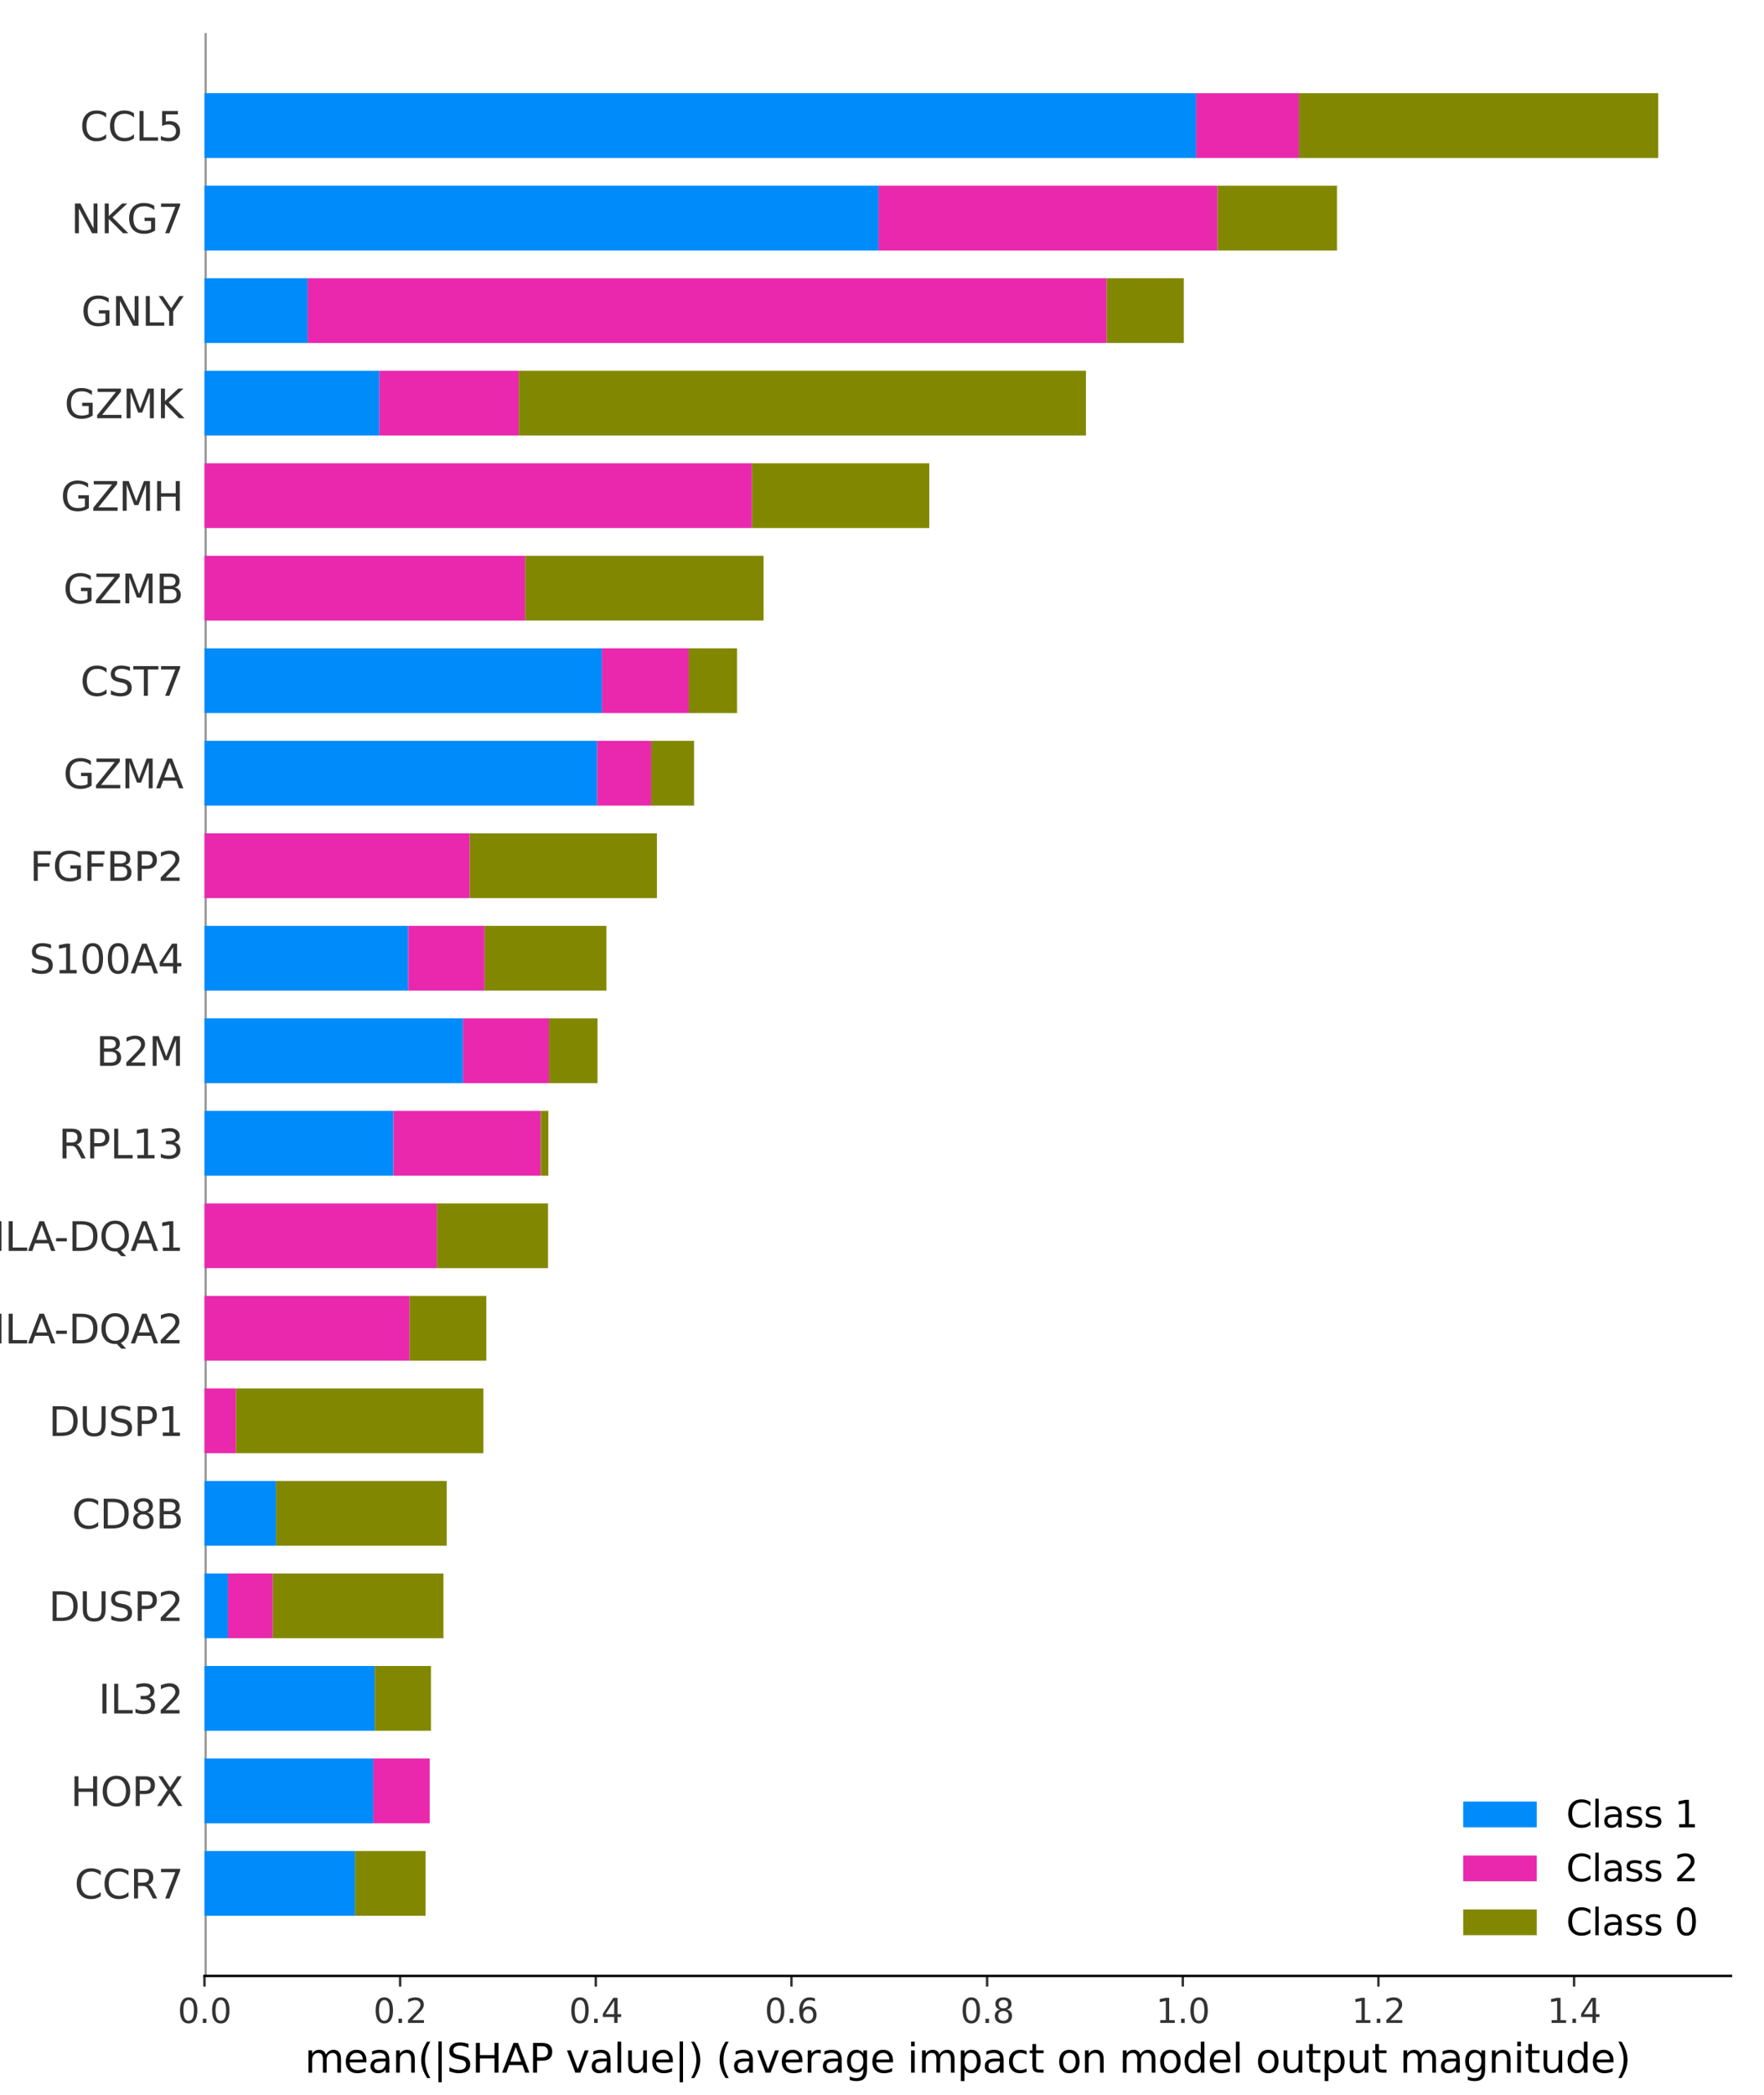 <?xml version="1.0" encoding="utf-8" standalone="no"?>
<!DOCTYPE svg PUBLIC "-//W3C//DTD SVG 1.1//EN"
  "http://www.w3.org/Graphics/SVG/1.1/DTD/svg11.dtd">
<svg height="684pt" version="1.1" viewBox="0 0 576 684" width="576pt" xmlns="http://www.w3.org/2000/svg" xmlns:xlink="http://www.w3.org/1999/xlink">
 <defs>
  <style type="text/css">*{stroke-linecap:butt;stroke-linejoin:round;}</style>
 </defs>
 <g id="figure_1">
  <g id="patch_1">
   <path d="M 0 684 
L 576 684 
L 576 0 
L 0 0 
z
" style="fill:#ffffff;"/>
  </g>
  <g id="axes_1">
   <g id="patch_2">
    <path d="M 66.767 645.175 
L 565.2 645.175 
L 565.2 10.8 
L 66.767 10.8 
z
" style="fill:#ffffff;"/>
   </g>
   <g id="line2d_1">
    <path clip-path="url(#pc03d9863e4)" d="M 66.767 645.175 
L 66.767 10.8 
" style="fill:none;stroke:#999999;stroke-linecap:square;stroke-width:1.5;"/>
   </g>
   <g id="patch_3">
    <path clip-path="url(#pc03d9863e4)" d="M 66.767 625.54 
L 115.936 625.54 
L 115.936 604.394 
L 66.767 604.394 
z
" style="fill:#008bfb;"/>
   </g>
   <g id="patch_4">
    <path clip-path="url(#pc03d9863e4)" d="M 66.767 595.331 
L 121.902 595.331 
L 121.902 574.185 
L 66.767 574.185 
z
" style="fill:#008bfb;"/>
   </g>
   <g id="patch_5">
    <path clip-path="url(#pc03d9863e4)" d="M 66.767 565.123 
L 122.394 565.123 
L 122.394 543.977 
L 66.767 543.977 
z
" style="fill:#008bfb;"/>
   </g>
   <g id="patch_6">
    <path clip-path="url(#pc03d9863e4)" d="M 66.767 534.915 
L 74.405 534.915 
L 74.405 513.769 
L 66.767 513.769 
z
" style="fill:#008bfb;"/>
   </g>
   <g id="patch_7">
    <path clip-path="url(#pc03d9863e4)" d="M 66.767 504.706 
L 90.118 504.706 
L 90.118 483.56 
L 66.767 483.56 
z
" style="fill:#008bfb;"/>
   </g>
   <g id="patch_8">
    <path clip-path="url(#pc03d9863e4)" d="M 66.767 474.498 
L 66.767 474.498 
L 66.767 453.352 
L 66.767 453.352 
z
" style="fill:#008bfb;"/>
   </g>
   <g id="patch_9">
    <path clip-path="url(#pc03d9863e4)" d="M 66.767 444.29 
L 66.767 444.29 
L 66.767 423.144 
L 66.767 423.144 
z
" style="fill:#008bfb;"/>
   </g>
   <g id="patch_10">
    <path clip-path="url(#pc03d9863e4)" d="M 66.767 414.081 
L 66.767 414.081 
L 66.767 392.935 
L 66.767 392.935 
z
" style="fill:#008bfb;"/>
   </g>
   <g id="patch_11">
    <path clip-path="url(#pc03d9863e4)" d="M 66.767 383.873 
L 128.461 383.873 
L 128.461 362.727 
L 66.767 362.727 
z
" style="fill:#008bfb;"/>
   </g>
   <g id="patch_12">
    <path clip-path="url(#pc03d9863e4)" d="M 66.767 353.665 
L 151.188 353.665 
L 151.188 332.519 
L 66.767 332.519 
z
" style="fill:#008bfb;"/>
   </g>
   <g id="patch_13">
    <path clip-path="url(#pc03d9863e4)" d="M 66.767 323.456 
L 133.276 323.456 
L 133.276 302.31 
L 66.767 302.31 
z
" style="fill:#008bfb;"/>
   </g>
   <g id="patch_14">
    <path clip-path="url(#pc03d9863e4)" d="M 66.767 293.248 
L 66.767 293.248 
L 66.767 272.102 
L 66.767 272.102 
z
" style="fill:#008bfb;"/>
   </g>
   <g id="patch_15">
    <path clip-path="url(#pc03d9863e4)" d="M 66.767 263.04 
L 194.985 263.04 
L 194.985 241.894 
L 66.767 241.894 
z
" style="fill:#008bfb;"/>
   </g>
   <g id="patch_16">
    <path clip-path="url(#pc03d9863e4)" d="M 66.767 232.831 
L 196.557 232.831 
L 196.557 211.685 
L 66.767 211.685 
z
" style="fill:#008bfb;"/>
   </g>
   <g id="patch_17">
    <path clip-path="url(#pc03d9863e4)" d="M 66.767 202.623 
L 66.767 202.623 
L 66.767 181.477 
L 66.767 181.477 
z
" style="fill:#008bfb;"/>
   </g>
   <g id="patch_18">
    <path clip-path="url(#pc03d9863e4)" d="M 66.767 172.415 
L 66.767 172.415 
L 66.767 151.269 
L 66.767 151.269 
z
" style="fill:#008bfb;"/>
   </g>
   <g id="patch_19">
    <path clip-path="url(#pc03d9863e4)" d="M 66.767 142.206 
L 123.879 142.206 
L 123.879 121.06 
L 66.767 121.06 
z
" style="fill:#008bfb;"/>
   </g>
   <g id="patch_20">
    <path clip-path="url(#pc03d9863e4)" d="M 66.767 111.998 
L 100.476 111.998 
L 100.476 90.852 
L 66.767 90.852 
z
" style="fill:#008bfb;"/>
   </g>
   <g id="patch_21">
    <path clip-path="url(#pc03d9863e4)" d="M 66.767 81.79 
L 286.866 81.79 
L 286.866 60.644 
L 66.767 60.644 
z
" style="fill:#008bfb;"/>
   </g>
   <g id="patch_22">
    <path clip-path="url(#pc03d9863e4)" d="M 66.767 51.581 
L 390.549 51.581 
L 390.549 30.435 
L 66.767 30.435 
z
" style="fill:#008bfb;"/>
   </g>
   <g id="patch_23">
    <path clip-path="url(#pc03d9863e4)" d="M 115.936 625.54 
L 115.936 625.54 
L 115.936 604.394 
L 115.936 604.394 
z
" style="fill:#e928ae;"/>
   </g>
   <g id="patch_24">
    <path clip-path="url(#pc03d9863e4)" d="M 121.902 595.331 
L 140.304 595.331 
L 140.304 574.185 
L 121.902 574.185 
z
" style="fill:#e928ae;"/>
   </g>
   <g id="patch_25">
    <path clip-path="url(#pc03d9863e4)" d="M 122.394 565.123 
L 122.394 565.123 
L 122.394 543.977 
L 122.394 543.977 
z
" style="fill:#e928ae;"/>
   </g>
   <g id="patch_26">
    <path clip-path="url(#pc03d9863e4)" d="M 74.405 534.915 
L 89.087 534.915 
L 89.087 513.769 
L 74.405 513.769 
z
" style="fill:#e928ae;"/>
   </g>
   <g id="patch_27">
    <path clip-path="url(#pc03d9863e4)" d="M 90.118 504.706 
L 90.118 504.706 
L 90.118 483.56 
L 90.118 483.56 
z
" style="fill:#e928ae;"/>
   </g>
   <g id="patch_28">
    <path clip-path="url(#pc03d9863e4)" d="M 66.767 474.498 
L 77.029 474.498 
L 77.029 453.352 
L 66.767 453.352 
z
" style="fill:#e928ae;"/>
   </g>
   <g id="patch_29">
    <path clip-path="url(#pc03d9863e4)" d="M 66.767 444.29 
L 133.76 444.29 
L 133.76 423.144 
L 66.767 423.144 
z
" style="fill:#e928ae;"/>
   </g>
   <g id="patch_30">
    <path clip-path="url(#pc03d9863e4)" d="M 66.767 414.081 
L 142.658 414.081 
L 142.658 392.935 
L 66.767 392.935 
z
" style="fill:#e928ae;"/>
   </g>
   <g id="patch_31">
    <path clip-path="url(#pc03d9863e4)" d="M 128.461 383.873 
L 176.584 383.873 
L 176.584 362.727 
L 128.461 362.727 
z
" style="fill:#e928ae;"/>
   </g>
   <g id="patch_32">
    <path clip-path="url(#pc03d9863e4)" d="M 151.188 353.665 
L 179.262 353.665 
L 179.262 332.519 
L 151.188 332.519 
z
" style="fill:#e928ae;"/>
   </g>
   <g id="patch_33">
    <path clip-path="url(#pc03d9863e4)" d="M 133.276 323.456 
L 158.231 323.456 
L 158.231 302.31 
L 133.276 302.31 
z
" style="fill:#e928ae;"/>
   </g>
   <g id="patch_34">
    <path clip-path="url(#pc03d9863e4)" d="M 66.767 293.248 
L 153.358 293.248 
L 153.358 272.102 
L 66.767 272.102 
z
" style="fill:#e928ae;"/>
   </g>
   <g id="patch_35">
    <path clip-path="url(#pc03d9863e4)" d="M 194.985 263.04 
L 212.646 263.04 
L 212.646 241.894 
L 194.985 241.894 
z
" style="fill:#e928ae;"/>
   </g>
   <g id="patch_36">
    <path clip-path="url(#pc03d9863e4)" d="M 196.557 232.831 
L 224.868 232.831 
L 224.868 211.685 
L 196.557 211.685 
z
" style="fill:#e928ae;"/>
   </g>
   <g id="patch_37">
    <path clip-path="url(#pc03d9863e4)" d="M 66.767 202.623 
L 171.485 202.623 
L 171.485 181.477 
L 66.767 181.477 
z
" style="fill:#e928ae;"/>
   </g>
   <g id="patch_38">
    <path clip-path="url(#pc03d9863e4)" d="M 66.767 172.415 
L 245.544 172.415 
L 245.544 151.269 
L 66.767 151.269 
z
" style="fill:#e928ae;"/>
   </g>
   <g id="patch_39">
    <path clip-path="url(#pc03d9863e4)" d="M 123.879 142.206 
L 169.394 142.206 
L 169.394 121.06 
L 123.879 121.06 
z
" style="fill:#e928ae;"/>
   </g>
   <g id="patch_40">
    <path clip-path="url(#pc03d9863e4)" d="M 100.476 111.998 
L 361.367 111.998 
L 361.367 90.852 
L 100.476 90.852 
z
" style="fill:#e928ae;"/>
   </g>
   <g id="patch_41">
    <path clip-path="url(#pc03d9863e4)" d="M 286.866 81.79 
L 397.563 81.79 
L 397.563 60.644 
L 286.866 60.644 
z
" style="fill:#e928ae;"/>
   </g>
   <g id="patch_42">
    <path clip-path="url(#pc03d9863e4)" d="M 390.549 51.581 
L 424.145 51.581 
L 424.145 30.435 
L 390.549 30.435 
z
" style="fill:#e928ae;"/>
   </g>
   <g id="patch_43">
    <path clip-path="url(#pc03d9863e4)" d="M 115.936 625.54 
L 138.966 625.54 
L 138.966 604.394 
L 115.936 604.394 
z
" style="fill:#818800;"/>
   </g>
   <g id="patch_44">
    <path clip-path="url(#pc03d9863e4)" d="M 140.304 595.331 
L 140.304 595.331 
L 140.304 574.185 
L 140.304 574.185 
z
" style="fill:#818800;"/>
   </g>
   <g id="patch_45">
    <path clip-path="url(#pc03d9863e4)" d="M 122.394 565.123 
L 140.719 565.123 
L 140.719 543.977 
L 122.394 543.977 
z
" style="fill:#818800;"/>
   </g>
   <g id="patch_46">
    <path clip-path="url(#pc03d9863e4)" d="M 89.087 534.915 
L 144.793 534.915 
L 144.793 513.769 
L 89.087 513.769 
z
" style="fill:#818800;"/>
   </g>
   <g id="patch_47">
    <path clip-path="url(#pc03d9863e4)" d="M 90.118 504.706 
L 145.868 504.706 
L 145.868 483.56 
L 90.118 483.56 
z
" style="fill:#818800;"/>
   </g>
   <g id="patch_48">
    <path clip-path="url(#pc03d9863e4)" d="M 77.029 474.498 
L 157.832 474.498 
L 157.832 453.352 
L 77.029 453.352 
z
" style="fill:#818800;"/>
   </g>
   <g id="patch_49">
    <path clip-path="url(#pc03d9863e4)" d="M 133.76 444.29 
L 158.795 444.29 
L 158.795 423.144 
L 133.76 423.144 
z
" style="fill:#818800;"/>
   </g>
   <g id="patch_50">
    <path clip-path="url(#pc03d9863e4)" d="M 142.658 414.081 
L 178.939 414.081 
L 178.939 392.935 
L 142.658 392.935 
z
" style="fill:#818800;"/>
   </g>
   <g id="patch_51">
    <path clip-path="url(#pc03d9863e4)" d="M 176.584 383.873 
L 179.051 383.873 
L 179.051 362.727 
L 176.584 362.727 
z
" style="fill:#818800;"/>
   </g>
   <g id="patch_52">
    <path clip-path="url(#pc03d9863e4)" d="M 179.262 353.665 
L 195.101 353.665 
L 195.101 332.519 
L 179.262 332.519 
z
" style="fill:#818800;"/>
   </g>
   <g id="patch_53">
    <path clip-path="url(#pc03d9863e4)" d="M 158.231 323.456 
L 198.018 323.456 
L 198.018 302.31 
L 158.231 302.31 
z
" style="fill:#818800;"/>
   </g>
   <g id="patch_54">
    <path clip-path="url(#pc03d9863e4)" d="M 153.358 293.248 
L 214.498 293.248 
L 214.498 272.102 
L 153.358 272.102 
z
" style="fill:#818800;"/>
   </g>
   <g id="patch_55">
    <path clip-path="url(#pc03d9863e4)" d="M 212.646 263.04 
L 226.634 263.04 
L 226.634 241.894 
L 212.646 241.894 
z
" style="fill:#818800;"/>
   </g>
   <g id="patch_56">
    <path clip-path="url(#pc03d9863e4)" d="M 224.868 232.831 
L 240.662 232.831 
L 240.662 211.685 
L 224.868 211.685 
z
" style="fill:#818800;"/>
   </g>
   <g id="patch_57">
    <path clip-path="url(#pc03d9863e4)" d="M 171.485 202.623 
L 249.329 202.623 
L 249.329 181.477 
L 171.485 181.477 
z
" style="fill:#818800;"/>
   </g>
   <g id="patch_58">
    <path clip-path="url(#pc03d9863e4)" d="M 245.544 172.415 
L 303.441 172.415 
L 303.441 151.269 
L 245.544 151.269 
z
" style="fill:#818800;"/>
   </g>
   <g id="patch_59">
    <path clip-path="url(#pc03d9863e4)" d="M 169.394 142.206 
L 354.599 142.206 
L 354.599 121.06 
L 169.394 121.06 
z
" style="fill:#818800;"/>
   </g>
   <g id="patch_60">
    <path clip-path="url(#pc03d9863e4)" d="M 361.367 111.998 
L 386.542 111.998 
L 386.542 90.852 
L 361.367 90.852 
z
" style="fill:#818800;"/>
   </g>
   <g id="patch_61">
    <path clip-path="url(#pc03d9863e4)" d="M 397.563 81.79 
L 436.558 81.79 
L 436.558 60.644 
L 397.563 60.644 
z
" style="fill:#818800;"/>
   </g>
   <g id="patch_62">
    <path clip-path="url(#pc03d9863e4)" d="M 424.145 51.581 
L 541.465 51.581 
L 541.465 30.435 
L 424.145 30.435 
z
" style="fill:#818800;"/>
   </g>
   <g id="matplotlib.axis_1">
    <g id="xtick_1">
     <g id="line2d_2">
      <defs>
       <path d="M 0 0 
L 0 3.5 
" id="m9da4c5629d" style="stroke:#333333;stroke-width:0.8;"/>
      </defs>
      <g>
       <use style="fill:#333333;stroke:#333333;stroke-width:0.8;" x="66.767" xlink:href="#m9da4c5629d" y="645.175"/>
      </g>
     </g>
     <g id="text_1">
      <!-- 0.0 -->
      <g style="fill:#333333;" transform="translate(58.021 660.533)scale(0.11 -0.11)">
       <defs>
        <path d="M 2034 4250 
Q 1547 4250 1301 3770 
Q 1056 3291 1056 2328 
Q 1056 1369 1301 889 
Q 1547 409 2034 409 
Q 2525 409 2770 889 
Q 3016 1369 3016 2328 
Q 3016 3291 2770 3770 
Q 2525 4250 2034 4250 
z
M 2034 4750 
Q 2819 4750 3233 4129 
Q 3647 3509 3647 2328 
Q 3647 1150 3233 529 
Q 2819 -91 2034 -91 
Q 1250 -91 836 529 
Q 422 1150 422 2328 
Q 422 3509 836 4129 
Q 1250 4750 2034 4750 
z
" id="DejaVuSans-30" transform="scale(0.016)"/>
        <path d="M 684 794 
L 1344 794 
L 1344 0 
L 684 0 
L 684 794 
z
" id="DejaVuSans-2e" transform="scale(0.016)"/>
       </defs>
       <use xlink:href="#DejaVuSans-30"/>
       <use x="63.623" xlink:href="#DejaVuSans-2e"/>
       <use x="95.41" xlink:href="#DejaVuSans-30"/>
      </g>
     </g>
    </g>
    <g id="xtick_2">
     <g id="line2d_3">
      <g>
       <use style="fill:#333333;stroke:#333333;stroke-width:0.8;" x="130.656" xlink:href="#m9da4c5629d" y="645.175"/>
      </g>
     </g>
     <g id="text_2">
      <!-- 0.2 -->
      <g style="fill:#333333;" transform="translate(121.91 660.533)scale(0.11 -0.11)">
       <defs>
        <path d="M 1228 531 
L 3431 531 
L 3431 0 
L 469 0 
L 469 531 
Q 828 903 1448 1529 
Q 2069 2156 2228 2338 
Q 2531 2678 2651 2914 
Q 2772 3150 2772 3378 
Q 2772 3750 2511 3984 
Q 2250 4219 1831 4219 
Q 1534 4219 1204 4116 
Q 875 4013 500 3803 
L 500 4441 
Q 881 4594 1212 4672 
Q 1544 4750 1819 4750 
Q 2544 4750 2975 4387 
Q 3406 4025 3406 3419 
Q 3406 3131 3298 2873 
Q 3191 2616 2906 2266 
Q 2828 2175 2409 1742 
Q 1991 1309 1228 531 
z
" id="DejaVuSans-32" transform="scale(0.016)"/>
       </defs>
       <use xlink:href="#DejaVuSans-30"/>
       <use x="63.623" xlink:href="#DejaVuSans-2e"/>
       <use x="95.41" xlink:href="#DejaVuSans-32"/>
      </g>
     </g>
    </g>
    <g id="xtick_3">
     <g id="line2d_4">
      <g>
       <use style="fill:#333333;stroke:#333333;stroke-width:0.8;" x="194.545" xlink:href="#m9da4c5629d" y="645.175"/>
      </g>
     </g>
     <g id="text_3">
      <!-- 0.4 -->
      <g style="fill:#333333;" transform="translate(185.799 660.533)scale(0.11 -0.11)">
       <defs>
        <path d="M 2419 4116 
L 825 1625 
L 2419 1625 
L 2419 4116 
z
M 2253 4666 
L 3047 4666 
L 3047 1625 
L 3713 1625 
L 3713 1100 
L 3047 1100 
L 3047 0 
L 2419 0 
L 2419 1100 
L 313 1100 
L 313 1709 
L 2253 4666 
z
" id="DejaVuSans-34" transform="scale(0.016)"/>
       </defs>
       <use xlink:href="#DejaVuSans-30"/>
       <use x="63.623" xlink:href="#DejaVuSans-2e"/>
       <use x="95.41" xlink:href="#DejaVuSans-34"/>
      </g>
     </g>
    </g>
    <g id="xtick_4">
     <g id="line2d_5">
      <g>
       <use style="fill:#333333;stroke:#333333;stroke-width:0.8;" x="258.434" xlink:href="#m9da4c5629d" y="645.175"/>
      </g>
     </g>
     <g id="text_4">
      <!-- 0.6 -->
      <g style="fill:#333333;" transform="translate(249.688 660.533)scale(0.11 -0.11)">
       <defs>
        <path d="M 2113 2584 
Q 1688 2584 1439 2293 
Q 1191 2003 1191 1497 
Q 1191 994 1439 701 
Q 1688 409 2113 409 
Q 2538 409 2786 701 
Q 3034 994 3034 1497 
Q 3034 2003 2786 2293 
Q 2538 2584 2113 2584 
z
M 3366 4563 
L 3366 3988 
Q 3128 4100 2886 4159 
Q 2644 4219 2406 4219 
Q 1781 4219 1451 3797 
Q 1122 3375 1075 2522 
Q 1259 2794 1537 2939 
Q 1816 3084 2150 3084 
Q 2853 3084 3261 2657 
Q 3669 2231 3669 1497 
Q 3669 778 3244 343 
Q 2819 -91 2113 -91 
Q 1303 -91 875 529 
Q 447 1150 447 2328 
Q 447 3434 972 4092 
Q 1497 4750 2381 4750 
Q 2619 4750 2861 4703 
Q 3103 4656 3366 4563 
z
" id="DejaVuSans-36" transform="scale(0.016)"/>
       </defs>
       <use xlink:href="#DejaVuSans-30"/>
       <use x="63.623" xlink:href="#DejaVuSans-2e"/>
       <use x="95.41" xlink:href="#DejaVuSans-36"/>
      </g>
     </g>
    </g>
    <g id="xtick_5">
     <g id="line2d_6">
      <g>
       <use style="fill:#333333;stroke:#333333;stroke-width:0.8;" x="322.323" xlink:href="#m9da4c5629d" y="645.175"/>
      </g>
     </g>
     <g id="text_5">
      <!-- 0.8 -->
      <g style="fill:#333333;" transform="translate(313.577 660.533)scale(0.11 -0.11)">
       <defs>
        <path d="M 2034 2216 
Q 1584 2216 1326 1975 
Q 1069 1734 1069 1313 
Q 1069 891 1326 650 
Q 1584 409 2034 409 
Q 2484 409 2743 651 
Q 3003 894 3003 1313 
Q 3003 1734 2745 1975 
Q 2488 2216 2034 2216 
z
M 1403 2484 
Q 997 2584 770 2862 
Q 544 3141 544 3541 
Q 544 4100 942 4425 
Q 1341 4750 2034 4750 
Q 2731 4750 3128 4425 
Q 3525 4100 3525 3541 
Q 3525 3141 3298 2862 
Q 3072 2584 2669 2484 
Q 3125 2378 3379 2068 
Q 3634 1759 3634 1313 
Q 3634 634 3220 271 
Q 2806 -91 2034 -91 
Q 1263 -91 848 271 
Q 434 634 434 1313 
Q 434 1759 690 2068 
Q 947 2378 1403 2484 
z
M 1172 3481 
Q 1172 3119 1398 2916 
Q 1625 2713 2034 2713 
Q 2441 2713 2670 2916 
Q 2900 3119 2900 3481 
Q 2900 3844 2670 4047 
Q 2441 4250 2034 4250 
Q 1625 4250 1398 4047 
Q 1172 3844 1172 3481 
z
" id="DejaVuSans-38" transform="scale(0.016)"/>
       </defs>
       <use xlink:href="#DejaVuSans-30"/>
       <use x="63.623" xlink:href="#DejaVuSans-2e"/>
       <use x="95.41" xlink:href="#DejaVuSans-38"/>
      </g>
     </g>
    </g>
    <g id="xtick_6">
     <g id="line2d_7">
      <g>
       <use style="fill:#333333;stroke:#333333;stroke-width:0.8;" x="386.212" xlink:href="#m9da4c5629d" y="645.175"/>
      </g>
     </g>
     <g id="text_6">
      <!-- 1.0 -->
      <g style="fill:#333333;" transform="translate(377.466 660.533)scale(0.11 -0.11)">
       <defs>
        <path d="M 794 531 
L 1825 531 
L 1825 4091 
L 703 3866 
L 703 4441 
L 1819 4666 
L 2450 4666 
L 2450 531 
L 3481 531 
L 3481 0 
L 794 0 
L 794 531 
z
" id="DejaVuSans-31" transform="scale(0.016)"/>
       </defs>
       <use xlink:href="#DejaVuSans-31"/>
       <use x="63.623" xlink:href="#DejaVuSans-2e"/>
       <use x="95.41" xlink:href="#DejaVuSans-30"/>
      </g>
     </g>
    </g>
    <g id="xtick_7">
     <g id="line2d_8">
      <g>
       <use style="fill:#333333;stroke:#333333;stroke-width:0.8;" x="450.101" xlink:href="#m9da4c5629d" y="645.175"/>
      </g>
     </g>
     <g id="text_7">
      <!-- 1.2 -->
      <g style="fill:#333333;" transform="translate(441.355 660.533)scale(0.11 -0.11)">
       <use xlink:href="#DejaVuSans-31"/>
       <use x="63.623" xlink:href="#DejaVuSans-2e"/>
       <use x="95.41" xlink:href="#DejaVuSans-32"/>
      </g>
     </g>
    </g>
    <g id="xtick_8">
     <g id="line2d_9">
      <g>
       <use style="fill:#333333;stroke:#333333;stroke-width:0.8;" x="513.99" xlink:href="#m9da4c5629d" y="645.175"/>
      </g>
     </g>
     <g id="text_8">
      <!-- 1.4 -->
      <g style="fill:#333333;" transform="translate(505.244 660.533)scale(0.11 -0.11)">
       <use xlink:href="#DejaVuSans-31"/>
       <use x="63.623" xlink:href="#DejaVuSans-2e"/>
       <use x="95.41" xlink:href="#DejaVuSans-34"/>
      </g>
     </g>
    </g>
    <g id="text_9">
     <!-- mean(|SHAP value|) (average impact on model output magnitude) -->
     <g transform="translate(99.514 676.756)scale(0.13 -0.13)">
      <defs>
       <path d="M 3328 2828 
Q 3544 3216 3844 3400 
Q 4144 3584 4550 3584 
Q 5097 3584 5394 3201 
Q 5691 2819 5691 2113 
L 5691 0 
L 5113 0 
L 5113 2094 
Q 5113 2597 4934 2840 
Q 4756 3084 4391 3084 
Q 3944 3084 3684 2787 
Q 3425 2491 3425 1978 
L 3425 0 
L 2847 0 
L 2847 2094 
Q 2847 2600 2669 2842 
Q 2491 3084 2119 3084 
Q 1678 3084 1418 2786 
Q 1159 2488 1159 1978 
L 1159 0 
L 581 0 
L 581 3500 
L 1159 3500 
L 1159 2956 
Q 1356 3278 1631 3431 
Q 1906 3584 2284 3584 
Q 2666 3584 2933 3390 
Q 3200 3197 3328 2828 
z
" id="DejaVuSans-6d" transform="scale(0.016)"/>
       <path d="M 3597 1894 
L 3597 1613 
L 953 1613 
Q 991 1019 1311 708 
Q 1631 397 2203 397 
Q 2534 397 2845 478 
Q 3156 559 3463 722 
L 3463 178 
Q 3153 47 2828 -22 
Q 2503 -91 2169 -91 
Q 1331 -91 842 396 
Q 353 884 353 1716 
Q 353 2575 817 3079 
Q 1281 3584 2069 3584 
Q 2775 3584 3186 3129 
Q 3597 2675 3597 1894 
z
M 3022 2063 
Q 3016 2534 2758 2815 
Q 2500 3097 2075 3097 
Q 1594 3097 1305 2825 
Q 1016 2553 972 2059 
L 3022 2063 
z
" id="DejaVuSans-65" transform="scale(0.016)"/>
       <path d="M 2194 1759 
Q 1497 1759 1228 1600 
Q 959 1441 959 1056 
Q 959 750 1161 570 
Q 1363 391 1709 391 
Q 2188 391 2477 730 
Q 2766 1069 2766 1631 
L 2766 1759 
L 2194 1759 
z
M 3341 1997 
L 3341 0 
L 2766 0 
L 2766 531 
Q 2569 213 2275 61 
Q 1981 -91 1556 -91 
Q 1019 -91 701 211 
Q 384 513 384 1019 
Q 384 1609 779 1909 
Q 1175 2209 1959 2209 
L 2766 2209 
L 2766 2266 
Q 2766 2663 2505 2880 
Q 2244 3097 1772 3097 
Q 1472 3097 1187 3025 
Q 903 2953 641 2809 
L 641 3341 
Q 956 3463 1253 3523 
Q 1550 3584 1831 3584 
Q 2591 3584 2966 3190 
Q 3341 2797 3341 1997 
z
" id="DejaVuSans-61" transform="scale(0.016)"/>
       <path d="M 3513 2113 
L 3513 0 
L 2938 0 
L 2938 2094 
Q 2938 2591 2744 2837 
Q 2550 3084 2163 3084 
Q 1697 3084 1428 2787 
Q 1159 2491 1159 1978 
L 1159 0 
L 581 0 
L 581 3500 
L 1159 3500 
L 1159 2956 
Q 1366 3272 1645 3428 
Q 1925 3584 2291 3584 
Q 2894 3584 3203 3211 
Q 3513 2838 3513 2113 
z
" id="DejaVuSans-6e" transform="scale(0.016)"/>
       <path d="M 1984 4856 
Q 1566 4138 1362 3434 
Q 1159 2731 1159 2009 
Q 1159 1288 1364 580 
Q 1569 -128 1984 -844 
L 1484 -844 
Q 1016 -109 783 600 
Q 550 1309 550 2009 
Q 550 2706 781 3412 
Q 1013 4119 1484 4856 
L 1984 4856 
z
" id="DejaVuSans-28" transform="scale(0.016)"/>
       <path d="M 1344 4891 
L 1344 -1509 
L 813 -1509 
L 813 4891 
L 1344 4891 
z
" id="DejaVuSans-7c" transform="scale(0.016)"/>
       <path d="M 3425 4513 
L 3425 3897 
Q 3066 4069 2747 4153 
Q 2428 4238 2131 4238 
Q 1616 4238 1336 4038 
Q 1056 3838 1056 3469 
Q 1056 3159 1242 3001 
Q 1428 2844 1947 2747 
L 2328 2669 
Q 3034 2534 3370 2195 
Q 3706 1856 3706 1288 
Q 3706 609 3251 259 
Q 2797 -91 1919 -91 
Q 1588 -91 1214 -16 
Q 841 59 441 206 
L 441 856 
Q 825 641 1194 531 
Q 1563 422 1919 422 
Q 2459 422 2753 634 
Q 3047 847 3047 1241 
Q 3047 1584 2836 1778 
Q 2625 1972 2144 2069 
L 1759 2144 
Q 1053 2284 737 2584 
Q 422 2884 422 3419 
Q 422 4038 858 4394 
Q 1294 4750 2059 4750 
Q 2388 4750 2728 4690 
Q 3069 4631 3425 4513 
z
" id="DejaVuSans-53" transform="scale(0.016)"/>
       <path d="M 628 4666 
L 1259 4666 
L 1259 2753 
L 3553 2753 
L 3553 4666 
L 4184 4666 
L 4184 0 
L 3553 0 
L 3553 2222 
L 1259 2222 
L 1259 0 
L 628 0 
L 628 4666 
z
" id="DejaVuSans-48" transform="scale(0.016)"/>
       <path d="M 2188 4044 
L 1331 1722 
L 3047 1722 
L 2188 4044 
z
M 1831 4666 
L 2547 4666 
L 4325 0 
L 3669 0 
L 3244 1197 
L 1141 1197 
L 716 0 
L 50 0 
L 1831 4666 
z
" id="DejaVuSans-41" transform="scale(0.016)"/>
       <path d="M 1259 4147 
L 1259 2394 
L 2053 2394 
Q 2494 2394 2734 2622 
Q 2975 2850 2975 3272 
Q 2975 3691 2734 3919 
Q 2494 4147 2053 4147 
L 1259 4147 
z
M 628 4666 
L 2053 4666 
Q 2838 4666 3239 4311 
Q 3641 3956 3641 3272 
Q 3641 2581 3239 2228 
Q 2838 1875 2053 1875 
L 1259 1875 
L 1259 0 
L 628 0 
L 628 4666 
z
" id="DejaVuSans-50" transform="scale(0.016)"/>
       <path id="DejaVuSans-20" transform="scale(0.016)"/>
       <path d="M 191 3500 
L 800 3500 
L 1894 563 
L 2988 3500 
L 3597 3500 
L 2284 0 
L 1503 0 
L 191 3500 
z
" id="DejaVuSans-76" transform="scale(0.016)"/>
       <path d="M 603 4863 
L 1178 4863 
L 1178 0 
L 603 0 
L 603 4863 
z
" id="DejaVuSans-6c" transform="scale(0.016)"/>
       <path d="M 544 1381 
L 544 3500 
L 1119 3500 
L 1119 1403 
Q 1119 906 1312 657 
Q 1506 409 1894 409 
Q 2359 409 2629 706 
Q 2900 1003 2900 1516 
L 2900 3500 
L 3475 3500 
L 3475 0 
L 2900 0 
L 2900 538 
Q 2691 219 2414 64 
Q 2138 -91 1772 -91 
Q 1169 -91 856 284 
Q 544 659 544 1381 
z
M 1991 3584 
L 1991 3584 
z
" id="DejaVuSans-75" transform="scale(0.016)"/>
       <path d="M 513 4856 
L 1013 4856 
Q 1481 4119 1714 3412 
Q 1947 2706 1947 2009 
Q 1947 1309 1714 600 
Q 1481 -109 1013 -844 
L 513 -844 
Q 928 -128 1133 580 
Q 1338 1288 1338 2009 
Q 1338 2731 1133 3434 
Q 928 4138 513 4856 
z
" id="DejaVuSans-29" transform="scale(0.016)"/>
       <path d="M 2631 2963 
Q 2534 3019 2420 3045 
Q 2306 3072 2169 3072 
Q 1681 3072 1420 2755 
Q 1159 2438 1159 1844 
L 1159 0 
L 581 0 
L 581 3500 
L 1159 3500 
L 1159 2956 
Q 1341 3275 1631 3429 
Q 1922 3584 2338 3584 
Q 2397 3584 2469 3576 
Q 2541 3569 2628 3553 
L 2631 2963 
z
" id="DejaVuSans-72" transform="scale(0.016)"/>
       <path d="M 2906 1791 
Q 2906 2416 2648 2759 
Q 2391 3103 1925 3103 
Q 1463 3103 1205 2759 
Q 947 2416 947 1791 
Q 947 1169 1205 825 
Q 1463 481 1925 481 
Q 2391 481 2648 825 
Q 2906 1169 2906 1791 
z
M 3481 434 
Q 3481 -459 3084 -895 
Q 2688 -1331 1869 -1331 
Q 1566 -1331 1297 -1286 
Q 1028 -1241 775 -1147 
L 775 -588 
Q 1028 -725 1275 -790 
Q 1522 -856 1778 -856 
Q 2344 -856 2625 -561 
Q 2906 -266 2906 331 
L 2906 616 
Q 2728 306 2450 153 
Q 2172 0 1784 0 
Q 1141 0 747 490 
Q 353 981 353 1791 
Q 353 2603 747 3093 
Q 1141 3584 1784 3584 
Q 2172 3584 2450 3431 
Q 2728 3278 2906 2969 
L 2906 3500 
L 3481 3500 
L 3481 434 
z
" id="DejaVuSans-67" transform="scale(0.016)"/>
       <path d="M 603 3500 
L 1178 3500 
L 1178 0 
L 603 0 
L 603 3500 
z
M 603 4863 
L 1178 4863 
L 1178 4134 
L 603 4134 
L 603 4863 
z
" id="DejaVuSans-69" transform="scale(0.016)"/>
       <path d="M 1159 525 
L 1159 -1331 
L 581 -1331 
L 581 3500 
L 1159 3500 
L 1159 2969 
Q 1341 3281 1617 3432 
Q 1894 3584 2278 3584 
Q 2916 3584 3314 3078 
Q 3713 2572 3713 1747 
Q 3713 922 3314 415 
Q 2916 -91 2278 -91 
Q 1894 -91 1617 61 
Q 1341 213 1159 525 
z
M 3116 1747 
Q 3116 2381 2855 2742 
Q 2594 3103 2138 3103 
Q 1681 3103 1420 2742 
Q 1159 2381 1159 1747 
Q 1159 1113 1420 752 
Q 1681 391 2138 391 
Q 2594 391 2855 752 
Q 3116 1113 3116 1747 
z
" id="DejaVuSans-70" transform="scale(0.016)"/>
       <path d="M 3122 3366 
L 3122 2828 
Q 2878 2963 2633 3030 
Q 2388 3097 2138 3097 
Q 1578 3097 1268 2742 
Q 959 2388 959 1747 
Q 959 1106 1268 751 
Q 1578 397 2138 397 
Q 2388 397 2633 464 
Q 2878 531 3122 666 
L 3122 134 
Q 2881 22 2623 -34 
Q 2366 -91 2075 -91 
Q 1284 -91 818 406 
Q 353 903 353 1747 
Q 353 2603 823 3093 
Q 1294 3584 2113 3584 
Q 2378 3584 2631 3529 
Q 2884 3475 3122 3366 
z
" id="DejaVuSans-63" transform="scale(0.016)"/>
       <path d="M 1172 4494 
L 1172 3500 
L 2356 3500 
L 2356 3053 
L 1172 3053 
L 1172 1153 
Q 1172 725 1289 603 
Q 1406 481 1766 481 
L 2356 481 
L 2356 0 
L 1766 0 
Q 1100 0 847 248 
Q 594 497 594 1153 
L 594 3053 
L 172 3053 
L 172 3500 
L 594 3500 
L 594 4494 
L 1172 4494 
z
" id="DejaVuSans-74" transform="scale(0.016)"/>
       <path d="M 1959 3097 
Q 1497 3097 1228 2736 
Q 959 2375 959 1747 
Q 959 1119 1226 758 
Q 1494 397 1959 397 
Q 2419 397 2687 759 
Q 2956 1122 2956 1747 
Q 2956 2369 2687 2733 
Q 2419 3097 1959 3097 
z
M 1959 3584 
Q 2709 3584 3137 3096 
Q 3566 2609 3566 1747 
Q 3566 888 3137 398 
Q 2709 -91 1959 -91 
Q 1206 -91 779 398 
Q 353 888 353 1747 
Q 353 2609 779 3096 
Q 1206 3584 1959 3584 
z
" id="DejaVuSans-6f" transform="scale(0.016)"/>
       <path d="M 2906 2969 
L 2906 4863 
L 3481 4863 
L 3481 0 
L 2906 0 
L 2906 525 
Q 2725 213 2448 61 
Q 2172 -91 1784 -91 
Q 1150 -91 751 415 
Q 353 922 353 1747 
Q 353 2572 751 3078 
Q 1150 3584 1784 3584 
Q 2172 3584 2448 3432 
Q 2725 3281 2906 2969 
z
M 947 1747 
Q 947 1113 1208 752 
Q 1469 391 1925 391 
Q 2381 391 2643 752 
Q 2906 1113 2906 1747 
Q 2906 2381 2643 2742 
Q 2381 3103 1925 3103 
Q 1469 3103 1208 2742 
Q 947 2381 947 1747 
z
" id="DejaVuSans-64" transform="scale(0.016)"/>
      </defs>
      <use xlink:href="#DejaVuSans-6d"/>
      <use x="97.412" xlink:href="#DejaVuSans-65"/>
      <use x="158.936" xlink:href="#DejaVuSans-61"/>
      <use x="220.215" xlink:href="#DejaVuSans-6e"/>
      <use x="283.594" xlink:href="#DejaVuSans-28"/>
      <use x="322.607" xlink:href="#DejaVuSans-7c"/>
      <use x="356.299" xlink:href="#DejaVuSans-53"/>
      <use x="419.775" xlink:href="#DejaVuSans-48"/>
      <use x="494.971" xlink:href="#DejaVuSans-41"/>
      <use x="563.379" xlink:href="#DejaVuSans-50"/>
      <use x="623.682" xlink:href="#DejaVuSans-20"/>
      <use x="655.469" xlink:href="#DejaVuSans-76"/>
      <use x="714.648" xlink:href="#DejaVuSans-61"/>
      <use x="775.928" xlink:href="#DejaVuSans-6c"/>
      <use x="803.711" xlink:href="#DejaVuSans-75"/>
      <use x="867.09" xlink:href="#DejaVuSans-65"/>
      <use x="928.613" xlink:href="#DejaVuSans-7c"/>
      <use x="962.305" xlink:href="#DejaVuSans-29"/>
      <use x="1001.318" xlink:href="#DejaVuSans-20"/>
      <use x="1033.105" xlink:href="#DejaVuSans-28"/>
      <use x="1072.119" xlink:href="#DejaVuSans-61"/>
      <use x="1133.398" xlink:href="#DejaVuSans-76"/>
      <use x="1192.578" xlink:href="#DejaVuSans-65"/>
      <use x="1254.102" xlink:href="#DejaVuSans-72"/>
      <use x="1295.215" xlink:href="#DejaVuSans-61"/>
      <use x="1356.494" xlink:href="#DejaVuSans-67"/>
      <use x="1419.971" xlink:href="#DejaVuSans-65"/>
      <use x="1481.494" xlink:href="#DejaVuSans-20"/>
      <use x="1513.281" xlink:href="#DejaVuSans-69"/>
      <use x="1541.064" xlink:href="#DejaVuSans-6d"/>
      <use x="1638.477" xlink:href="#DejaVuSans-70"/>
      <use x="1701.953" xlink:href="#DejaVuSans-61"/>
      <use x="1763.232" xlink:href="#DejaVuSans-63"/>
      <use x="1818.213" xlink:href="#DejaVuSans-74"/>
      <use x="1857.422" xlink:href="#DejaVuSans-20"/>
      <use x="1889.209" xlink:href="#DejaVuSans-6f"/>
      <use x="1950.391" xlink:href="#DejaVuSans-6e"/>
      <use x="2013.77" xlink:href="#DejaVuSans-20"/>
      <use x="2045.557" xlink:href="#DejaVuSans-6d"/>
      <use x="2142.969" xlink:href="#DejaVuSans-6f"/>
      <use x="2204.15" xlink:href="#DejaVuSans-64"/>
      <use x="2267.627" xlink:href="#DejaVuSans-65"/>
      <use x="2329.15" xlink:href="#DejaVuSans-6c"/>
      <use x="2356.934" xlink:href="#DejaVuSans-20"/>
      <use x="2388.721" xlink:href="#DejaVuSans-6f"/>
      <use x="2449.902" xlink:href="#DejaVuSans-75"/>
      <use x="2513.281" xlink:href="#DejaVuSans-74"/>
      <use x="2552.49" xlink:href="#DejaVuSans-70"/>
      <use x="2615.967" xlink:href="#DejaVuSans-75"/>
      <use x="2679.346" xlink:href="#DejaVuSans-74"/>
      <use x="2718.555" xlink:href="#DejaVuSans-20"/>
      <use x="2750.342" xlink:href="#DejaVuSans-6d"/>
      <use x="2847.754" xlink:href="#DejaVuSans-61"/>
      <use x="2909.033" xlink:href="#DejaVuSans-67"/>
      <use x="2972.51" xlink:href="#DejaVuSans-6e"/>
      <use x="3035.889" xlink:href="#DejaVuSans-69"/>
      <use x="3063.672" xlink:href="#DejaVuSans-74"/>
      <use x="3102.881" xlink:href="#DejaVuSans-75"/>
      <use x="3166.26" xlink:href="#DejaVuSans-64"/>
      <use x="3229.736" xlink:href="#DejaVuSans-65"/>
      <use x="3291.26" xlink:href="#DejaVuSans-29"/>
     </g>
    </g>
   </g>
   <g id="matplotlib.axis_2">
    <g id="ytick_1">
     <g id="text_10">
      <!-- CCR7 -->
      <g style="fill:#333333;" transform="translate(24.308 619.906)scale(0.13 -0.13)">
       <defs>
        <path d="M 4122 4306 
L 4122 3641 
Q 3803 3938 3442 4084 
Q 3081 4231 2675 4231 
Q 1875 4231 1450 3742 
Q 1025 3253 1025 2328 
Q 1025 1406 1450 917 
Q 1875 428 2675 428 
Q 3081 428 3442 575 
Q 3803 722 4122 1019 
L 4122 359 
Q 3791 134 3420 21 
Q 3050 -91 2638 -91 
Q 1578 -91 968 557 
Q 359 1206 359 2328 
Q 359 3453 968 4101 
Q 1578 4750 2638 4750 
Q 3056 4750 3426 4639 
Q 3797 4528 4122 4306 
z
" id="DejaVuSans-43" transform="scale(0.016)"/>
        <path d="M 2841 2188 
Q 3044 2119 3236 1894 
Q 3428 1669 3622 1275 
L 4263 0 
L 3584 0 
L 2988 1197 
Q 2756 1666 2539 1819 
Q 2322 1972 1947 1972 
L 1259 1972 
L 1259 0 
L 628 0 
L 628 4666 
L 2053 4666 
Q 2853 4666 3247 4331 
Q 3641 3997 3641 3322 
Q 3641 2881 3436 2590 
Q 3231 2300 2841 2188 
z
M 1259 4147 
L 1259 2491 
L 2053 2491 
Q 2509 2491 2742 2702 
Q 2975 2913 2975 3322 
Q 2975 3731 2742 3939 
Q 2509 4147 2053 4147 
L 1259 4147 
z
" id="DejaVuSans-52" transform="scale(0.016)"/>
        <path d="M 525 4666 
L 3525 4666 
L 3525 4397 
L 1831 0 
L 1172 0 
L 2766 4134 
L 525 4134 
L 525 4666 
z
" id="DejaVuSans-37" transform="scale(0.016)"/>
       </defs>
       <use xlink:href="#DejaVuSans-43"/>
       <use x="69.824" xlink:href="#DejaVuSans-43"/>
       <use x="139.648" xlink:href="#DejaVuSans-52"/>
       <use x="209.131" xlink:href="#DejaVuSans-37"/>
      </g>
     </g>
    </g>
    <g id="ytick_2">
     <g id="text_11">
      <!-- HOPX -->
      <g style="fill:#333333;" transform="translate(23.014 589.697)scale(0.13 -0.13)">
       <defs>
        <path d="M 2522 4238 
Q 1834 4238 1429 3725 
Q 1025 3213 1025 2328 
Q 1025 1447 1429 934 
Q 1834 422 2522 422 
Q 3209 422 3611 934 
Q 4013 1447 4013 2328 
Q 4013 3213 3611 3725 
Q 3209 4238 2522 4238 
z
M 2522 4750 
Q 3503 4750 4090 4092 
Q 4678 3434 4678 2328 
Q 4678 1225 4090 567 
Q 3503 -91 2522 -91 
Q 1538 -91 948 565 
Q 359 1222 359 2328 
Q 359 3434 948 4092 
Q 1538 4750 2522 4750 
z
" id="DejaVuSans-4f" transform="scale(0.016)"/>
        <path d="M 403 4666 
L 1081 4666 
L 2241 2931 
L 3406 4666 
L 4084 4666 
L 2584 2425 
L 4184 0 
L 3506 0 
L 2194 1984 
L 872 0 
L 191 0 
L 1856 2491 
L 403 4666 
z
" id="DejaVuSans-58" transform="scale(0.016)"/>
       </defs>
       <use xlink:href="#DejaVuSans-48"/>
       <use x="75.195" xlink:href="#DejaVuSans-4f"/>
       <use x="153.906" xlink:href="#DejaVuSans-50"/>
       <use x="214.209" xlink:href="#DejaVuSans-58"/>
      </g>
     </g>
    </g>
    <g id="ytick_3">
     <g id="text_12">
      <!-- IL32 -->
      <g style="fill:#333333;" transform="translate(32.146 559.489)scale(0.13 -0.13)">
       <defs>
        <path d="M 628 4666 
L 1259 4666 
L 1259 0 
L 628 0 
L 628 4666 
z
" id="DejaVuSans-49" transform="scale(0.016)"/>
        <path d="M 628 4666 
L 1259 4666 
L 1259 531 
L 3531 531 
L 3531 0 
L 628 0 
L 628 4666 
z
" id="DejaVuSans-4c" transform="scale(0.016)"/>
        <path d="M 2597 2516 
Q 3050 2419 3304 2112 
Q 3559 1806 3559 1356 
Q 3559 666 3084 287 
Q 2609 -91 1734 -91 
Q 1441 -91 1130 -33 
Q 819 25 488 141 
L 488 750 
Q 750 597 1062 519 
Q 1375 441 1716 441 
Q 2309 441 2620 675 
Q 2931 909 2931 1356 
Q 2931 1769 2642 2001 
Q 2353 2234 1838 2234 
L 1294 2234 
L 1294 2753 
L 1863 2753 
Q 2328 2753 2575 2939 
Q 2822 3125 2822 3475 
Q 2822 3834 2567 4026 
Q 2313 4219 1838 4219 
Q 1578 4219 1281 4162 
Q 984 4106 628 3988 
L 628 4550 
Q 988 4650 1302 4700 
Q 1616 4750 1894 4750 
Q 2613 4750 3031 4423 
Q 3450 4097 3450 3541 
Q 3450 3153 3228 2886 
Q 3006 2619 2597 2516 
z
" id="DejaVuSans-33" transform="scale(0.016)"/>
       </defs>
       <use xlink:href="#DejaVuSans-49"/>
       <use x="29.492" xlink:href="#DejaVuSans-4c"/>
       <use x="85.205" xlink:href="#DejaVuSans-33"/>
       <use x="148.828" xlink:href="#DejaVuSans-32"/>
      </g>
     </g>
    </g>
    <g id="ytick_4">
     <g id="text_13">
      <!-- DUSP2 -->
      <g style="fill:#333333;" transform="translate(15.88 529.281)scale(0.13 -0.13)">
       <defs>
        <path d="M 1259 4147 
L 1259 519 
L 2022 519 
Q 2988 519 3436 956 
Q 3884 1394 3884 2338 
Q 3884 3275 3436 3711 
Q 2988 4147 2022 4147 
L 1259 4147 
z
M 628 4666 
L 1925 4666 
Q 3281 4666 3915 4102 
Q 4550 3538 4550 2338 
Q 4550 1131 3912 565 
Q 3275 0 1925 0 
L 628 0 
L 628 4666 
z
" id="DejaVuSans-44" transform="scale(0.016)"/>
        <path d="M 556 4666 
L 1191 4666 
L 1191 1831 
Q 1191 1081 1462 751 
Q 1734 422 2344 422 
Q 2950 422 3222 751 
Q 3494 1081 3494 1831 
L 3494 4666 
L 4128 4666 
L 4128 1753 
Q 4128 841 3676 375 
Q 3225 -91 2344 -91 
Q 1459 -91 1007 375 
Q 556 841 556 1753 
L 556 4666 
z
" id="DejaVuSans-55" transform="scale(0.016)"/>
       </defs>
       <use xlink:href="#DejaVuSans-44"/>
       <use x="77.002" xlink:href="#DejaVuSans-55"/>
       <use x="150.195" xlink:href="#DejaVuSans-53"/>
       <use x="213.672" xlink:href="#DejaVuSans-50"/>
       <use x="273.975" xlink:href="#DejaVuSans-32"/>
      </g>
     </g>
    </g>
    <g id="ytick_5">
     <g id="text_14">
      <!-- CD8B -->
      <g style="fill:#333333;" transform="translate(23.489 499.072)scale(0.13 -0.13)">
       <defs>
        <path d="M 1259 2228 
L 1259 519 
L 2272 519 
Q 2781 519 3026 730 
Q 3272 941 3272 1375 
Q 3272 1813 3026 2020 
Q 2781 2228 2272 2228 
L 1259 2228 
z
M 1259 4147 
L 1259 2741 
L 2194 2741 
Q 2656 2741 2882 2914 
Q 3109 3088 3109 3444 
Q 3109 3797 2882 3972 
Q 2656 4147 2194 4147 
L 1259 4147 
z
M 628 4666 
L 2241 4666 
Q 2963 4666 3353 4366 
Q 3744 4066 3744 3513 
Q 3744 3084 3544 2831 
Q 3344 2578 2956 2516 
Q 3422 2416 3680 2098 
Q 3938 1781 3938 1306 
Q 3938 681 3513 340 
Q 3088 0 2303 0 
L 628 0 
L 628 4666 
z
" id="DejaVuSans-42" transform="scale(0.016)"/>
       </defs>
       <use xlink:href="#DejaVuSans-43"/>
       <use x="69.824" xlink:href="#DejaVuSans-44"/>
       <use x="146.826" xlink:href="#DejaVuSans-38"/>
       <use x="210.449" xlink:href="#DejaVuSans-42"/>
      </g>
     </g>
    </g>
    <g id="ytick_6">
     <g id="text_15">
      <!-- DUSP1 -->
      <g style="fill:#333333;" transform="translate(15.88 468.864)scale(0.13 -0.13)">
       <use xlink:href="#DejaVuSans-44"/>
       <use x="77.002" xlink:href="#DejaVuSans-55"/>
       <use x="150.195" xlink:href="#DejaVuSans-53"/>
       <use x="213.672" xlink:href="#DejaVuSans-50"/>
       <use x="273.975" xlink:href="#DejaVuSans-31"/>
      </g>
     </g>
    </g>
    <g id="ytick_7">
     <g id="text_16">
      <!-- HLA-DQA2 -->
      <g style="fill:#333333;" transform="translate(-8.243 438.656)scale(0.13 -0.13)">
       <defs>
        <path d="M 313 2009 
L 1997 2009 
L 1997 1497 
L 313 1497 
L 313 2009 
z
" id="DejaVuSans-2d" transform="scale(0.016)"/>
        <path d="M 2522 4238 
Q 1834 4238 1429 3725 
Q 1025 3213 1025 2328 
Q 1025 1447 1429 934 
Q 1834 422 2522 422 
Q 3209 422 3611 934 
Q 4013 1447 4013 2328 
Q 4013 3213 3611 3725 
Q 3209 4238 2522 4238 
z
M 3406 84 
L 4238 -825 
L 3475 -825 
L 2784 -78 
Q 2681 -84 2626 -87 
Q 2572 -91 2522 -91 
Q 1538 -91 948 567 
Q 359 1225 359 2328 
Q 359 3434 948 4092 
Q 1538 4750 2522 4750 
Q 3503 4750 4090 4092 
Q 4678 3434 4678 2328 
Q 4678 1516 4351 937 
Q 4025 359 3406 84 
z
" id="DejaVuSans-51" transform="scale(0.016)"/>
       </defs>
       <use xlink:href="#DejaVuSans-48"/>
       <use x="75.195" xlink:href="#DejaVuSans-4c"/>
       <use x="133.158" xlink:href="#DejaVuSans-41"/>
       <use x="199.316" xlink:href="#DejaVuSans-2d"/>
       <use x="235.4" xlink:href="#DejaVuSans-44"/>
       <use x="312.402" xlink:href="#DejaVuSans-51"/>
       <use x="391.113" xlink:href="#DejaVuSans-41"/>
       <use x="459.521" xlink:href="#DejaVuSans-32"/>
      </g>
     </g>
    </g>
    <g id="ytick_8">
     <g id="text_17">
      <!-- HLA-DQA1 -->
      <g style="fill:#333333;" transform="translate(-8.243 408.447)scale(0.13 -0.13)">
       <use xlink:href="#DejaVuSans-48"/>
       <use x="75.195" xlink:href="#DejaVuSans-4c"/>
       <use x="133.158" xlink:href="#DejaVuSans-41"/>
       <use x="199.316" xlink:href="#DejaVuSans-2d"/>
       <use x="235.4" xlink:href="#DejaVuSans-44"/>
       <use x="312.402" xlink:href="#DejaVuSans-51"/>
       <use x="391.113" xlink:href="#DejaVuSans-41"/>
       <use x="459.521" xlink:href="#DejaVuSans-31"/>
      </g>
     </g>
    </g>
    <g id="ytick_9">
     <g id="text_18">
      <!-- RPL13 -->
      <g style="fill:#333333;" transform="translate(19.11 378.239)scale(0.13 -0.13)">
       <use xlink:href="#DejaVuSans-52"/>
       <use x="69.482" xlink:href="#DejaVuSans-50"/>
       <use x="129.785" xlink:href="#DejaVuSans-4c"/>
       <use x="185.498" xlink:href="#DejaVuSans-31"/>
       <use x="249.121" xlink:href="#DejaVuSans-33"/>
      </g>
     </g>
    </g>
    <g id="ytick_10">
     <g id="text_19">
      <!-- B2M -->
      <g style="fill:#333333;" transform="translate(31.36 348.031)scale(0.13 -0.13)">
       <defs>
        <path d="M 628 4666 
L 1569 4666 
L 2759 1491 
L 3956 4666 
L 4897 4666 
L 4897 0 
L 4281 0 
L 4281 4097 
L 3078 897 
L 2444 897 
L 1241 4097 
L 1241 0 
L 628 0 
L 628 4666 
z
" id="DejaVuSans-4d" transform="scale(0.016)"/>
       </defs>
       <use xlink:href="#DejaVuSans-42"/>
       <use x="68.604" xlink:href="#DejaVuSans-32"/>
       <use x="132.227" xlink:href="#DejaVuSans-4d"/>
      </g>
     </g>
    </g>
    <g id="ytick_11">
     <g id="text_20">
      <!-- S100A4 -->
      <g style="fill:#333333;" transform="translate(9.537 317.822)scale(0.13 -0.13)">
       <use xlink:href="#DejaVuSans-53"/>
       <use x="63.477" xlink:href="#DejaVuSans-31"/>
       <use x="127.1" xlink:href="#DejaVuSans-30"/>
       <use x="190.723" xlink:href="#DejaVuSans-30"/>
       <use x="254.346" xlink:href="#DejaVuSans-41"/>
       <use x="322.754" xlink:href="#DejaVuSans-34"/>
      </g>
     </g>
    </g>
    <g id="ytick_12">
     <g id="text_21">
      <!-- FGFBP2 -->
      <g style="fill:#333333;" transform="translate(9.711 287.614)scale(0.13 -0.13)">
       <defs>
        <path d="M 628 4666 
L 3309 4666 
L 3309 4134 
L 1259 4134 
L 1259 2759 
L 3109 2759 
L 3109 2228 
L 1259 2228 
L 1259 0 
L 628 0 
L 628 4666 
z
" id="DejaVuSans-46" transform="scale(0.016)"/>
        <path d="M 3809 666 
L 3809 1919 
L 2778 1919 
L 2778 2438 
L 4434 2438 
L 4434 434 
Q 4069 175 3628 42 
Q 3188 -91 2688 -91 
Q 1594 -91 976 548 
Q 359 1188 359 2328 
Q 359 3472 976 4111 
Q 1594 4750 2688 4750 
Q 3144 4750 3555 4637 
Q 3966 4525 4313 4306 
L 4313 3634 
Q 3963 3931 3569 4081 
Q 3175 4231 2741 4231 
Q 1884 4231 1454 3753 
Q 1025 3275 1025 2328 
Q 1025 1384 1454 906 
Q 1884 428 2741 428 
Q 3075 428 3337 486 
Q 3600 544 3809 666 
z
" id="DejaVuSans-47" transform="scale(0.016)"/>
       </defs>
       <use xlink:href="#DejaVuSans-46"/>
       <use x="57.52" xlink:href="#DejaVuSans-47"/>
       <use x="135.01" xlink:href="#DejaVuSans-46"/>
       <use x="192.529" xlink:href="#DejaVuSans-42"/>
       <use x="261.133" xlink:href="#DejaVuSans-50"/>
       <use x="321.436" xlink:href="#DejaVuSans-32"/>
      </g>
     </g>
    </g>
    <g id="ytick_13">
     <g id="text_22">
      <!-- GZMA -->
      <g style="fill:#333333;" transform="translate(20.68 257.406)scale(0.13 -0.13)">
       <defs>
        <path d="M 359 4666 
L 4025 4666 
L 4025 4184 
L 1075 531 
L 4097 531 
L 4097 0 
L 288 0 
L 288 481 
L 3238 4134 
L 359 4134 
L 359 4666 
z
" id="DejaVuSans-5a" transform="scale(0.016)"/>
       </defs>
       <use xlink:href="#DejaVuSans-47"/>
       <use x="77.49" xlink:href="#DejaVuSans-5a"/>
       <use x="145.996" xlink:href="#DejaVuSans-4d"/>
       <use x="232.275" xlink:href="#DejaVuSans-41"/>
      </g>
     </g>
    </g>
    <g id="ytick_14">
     <g id="text_23">
      <!-- CST7 -->
      <g style="fill:#333333;" transform="translate(26.225 227.197)scale(0.13 -0.13)">
       <defs>
        <path d="M -19 4666 
L 3928 4666 
L 3928 4134 
L 2272 4134 
L 2272 0 
L 1638 0 
L 1638 4134 
L -19 4134 
L -19 4666 
z
" id="DejaVuSans-54" transform="scale(0.016)"/>
       </defs>
       <use xlink:href="#DejaVuSans-43"/>
       <use x="69.824" xlink:href="#DejaVuSans-53"/>
       <use x="133.301" xlink:href="#DejaVuSans-54"/>
       <use x="194.385" xlink:href="#DejaVuSans-37"/>
      </g>
     </g>
    </g>
    <g id="ytick_15">
     <g id="text_24">
      <!-- GZMB -->
      <g style="fill:#333333;" transform="translate(20.654 196.989)scale(0.13 -0.13)">
       <use xlink:href="#DejaVuSans-47"/>
       <use x="77.49" xlink:href="#DejaVuSans-5a"/>
       <use x="145.996" xlink:href="#DejaVuSans-4d"/>
       <use x="232.275" xlink:href="#DejaVuSans-42"/>
      </g>
     </g>
    </g>
    <g id="ytick_16">
     <g id="text_25">
      <!-- GZMH -->
      <g style="fill:#333333;" transform="translate(19.796 166.781)scale(0.13 -0.13)">
       <use xlink:href="#DejaVuSans-47"/>
       <use x="77.49" xlink:href="#DejaVuSans-5a"/>
       <use x="145.996" xlink:href="#DejaVuSans-4d"/>
       <use x="232.275" xlink:href="#DejaVuSans-48"/>
      </g>
     </g>
    </g>
    <g id="ytick_17">
     <g id="text_26">
      <!-- GZMK -->
      <g style="fill:#333333;" transform="translate(21.048 136.572)scale(0.13 -0.13)">
       <defs>
        <path d="M 628 4666 
L 1259 4666 
L 1259 2694 
L 3353 4666 
L 4166 4666 
L 1850 2491 
L 4331 0 
L 3500 0 
L 1259 2247 
L 1259 0 
L 628 0 
L 628 4666 
z
" id="DejaVuSans-4b" transform="scale(0.016)"/>
       </defs>
       <use xlink:href="#DejaVuSans-47"/>
       <use x="77.49" xlink:href="#DejaVuSans-5a"/>
       <use x="145.996" xlink:href="#DejaVuSans-4d"/>
       <use x="232.275" xlink:href="#DejaVuSans-4b"/>
      </g>
     </g>
    </g>
    <g id="ytick_18">
     <g id="text_27">
      <!-- GNLY -->
      <g style="fill:#333333;" transform="translate(26.508 106.364)scale(0.13 -0.13)">
       <defs>
        <path d="M 628 4666 
L 1478 4666 
L 3547 763 
L 3547 4666 
L 4159 4666 
L 4159 0 
L 3309 0 
L 1241 3903 
L 1241 0 
L 628 0 
L 628 4666 
z
" id="DejaVuSans-4e" transform="scale(0.016)"/>
        <path d="M -13 4666 
L 666 4666 
L 1959 2747 
L 3244 4666 
L 3922 4666 
L 2272 2222 
L 2272 0 
L 1638 0 
L 1638 2222 
L -13 4666 
z
" id="DejaVuSans-59" transform="scale(0.016)"/>
       </defs>
       <use xlink:href="#DejaVuSans-47"/>
       <use x="77.49" xlink:href="#DejaVuSans-4e"/>
       <use x="152.295" xlink:href="#DejaVuSans-4c"/>
       <use x="194.758" xlink:href="#DejaVuSans-59"/>
      </g>
     </g>
    </g>
    <g id="ytick_19">
     <g id="text_28">
      <!-- NKG7 -->
      <g style="fill:#333333;" transform="translate(23.172 76.156)scale(0.13 -0.13)">
       <use xlink:href="#DejaVuSans-4e"/>
       <use x="74.805" xlink:href="#DejaVuSans-4b"/>
       <use x="140.381" xlink:href="#DejaVuSans-47"/>
       <use x="217.871" xlink:href="#DejaVuSans-37"/>
      </g>
     </g>
    </g>
    <g id="ytick_20">
     <g id="text_29">
      <!-- CCL5 -->
      <g style="fill:#333333;" transform="translate(26.097 45.947)scale(0.13 -0.13)">
       <defs>
        <path d="M 691 4666 
L 3169 4666 
L 3169 4134 
L 1269 4134 
L 1269 2991 
Q 1406 3038 1543 3061 
Q 1681 3084 1819 3084 
Q 2600 3084 3056 2656 
Q 3513 2228 3513 1497 
Q 3513 744 3044 326 
Q 2575 -91 1722 -91 
Q 1428 -91 1123 -41 
Q 819 9 494 109 
L 494 744 
Q 775 591 1075 516 
Q 1375 441 1709 441 
Q 2250 441 2565 725 
Q 2881 1009 2881 1497 
Q 2881 1984 2565 2268 
Q 2250 2553 1709 2553 
Q 1456 2553 1204 2497 
Q 953 2441 691 2322 
L 691 4666 
z
" id="DejaVuSans-35" transform="scale(0.016)"/>
       </defs>
       <use xlink:href="#DejaVuSans-43"/>
       <use x="69.824" xlink:href="#DejaVuSans-43"/>
       <use x="139.648" xlink:href="#DejaVuSans-4c"/>
       <use x="195.361" xlink:href="#DejaVuSans-35"/>
      </g>
     </g>
    </g>
   </g>
   <g id="patch_63">
    <path d="M 66.767 645.175 
L 565.2 645.175 
" style="fill:none;stroke:#000000;stroke-linecap:square;stroke-linejoin:miter;stroke-width:0.8;"/>
   </g>
   <g id="legend_1">
    <g id="patch_64">
     <path d="M 477.782 596.652 
L 501.782 596.652 
L 501.782 588.252 
L 477.782 588.252 
z
" style="fill:#008bfb;"/>
    </g>
    <g id="text_30">
     <!-- Class 1 -->
     <g transform="translate(511.382 596.652)scale(0.12 -0.12)">
      <defs>
       <path d="M 2834 3397 
L 2834 2853 
Q 2591 2978 2328 3040 
Q 2066 3103 1784 3103 
Q 1356 3103 1142 2972 
Q 928 2841 928 2578 
Q 928 2378 1081 2264 
Q 1234 2150 1697 2047 
L 1894 2003 
Q 2506 1872 2764 1633 
Q 3022 1394 3022 966 
Q 3022 478 2636 193 
Q 2250 -91 1575 -91 
Q 1294 -91 989 -36 
Q 684 19 347 128 
L 347 722 
Q 666 556 975 473 
Q 1284 391 1588 391 
Q 1994 391 2212 530 
Q 2431 669 2431 922 
Q 2431 1156 2273 1281 
Q 2116 1406 1581 1522 
L 1381 1569 
Q 847 1681 609 1914 
Q 372 2147 372 2553 
Q 372 3047 722 3315 
Q 1072 3584 1716 3584 
Q 2034 3584 2315 3537 
Q 2597 3491 2834 3397 
z
" id="DejaVuSans-73" transform="scale(0.016)"/>
      </defs>
      <use xlink:href="#DejaVuSans-43"/>
      <use x="69.824" xlink:href="#DejaVuSans-6c"/>
      <use x="97.607" xlink:href="#DejaVuSans-61"/>
      <use x="158.887" xlink:href="#DejaVuSans-73"/>
      <use x="210.986" xlink:href="#DejaVuSans-73"/>
      <use x="263.086" xlink:href="#DejaVuSans-20"/>
      <use x="294.873" xlink:href="#DejaVuSans-31"/>
     </g>
    </g>
    <g id="patch_65">
     <path d="M 477.782 614.266 
L 501.782 614.266 
L 501.782 605.866 
L 477.782 605.866 
z
" style="fill:#e928ae;"/>
    </g>
    <g id="text_31">
     <!-- Class 2 -->
     <g transform="translate(511.382 614.266)scale(0.12 -0.12)">
      <use xlink:href="#DejaVuSans-43"/>
      <use x="69.824" xlink:href="#DejaVuSans-6c"/>
      <use x="97.607" xlink:href="#DejaVuSans-61"/>
      <use x="158.887" xlink:href="#DejaVuSans-73"/>
      <use x="210.986" xlink:href="#DejaVuSans-73"/>
      <use x="263.086" xlink:href="#DejaVuSans-20"/>
      <use x="294.873" xlink:href="#DejaVuSans-32"/>
     </g>
    </g>
    <g id="patch_66">
     <path d="M 477.782 631.879 
L 501.782 631.879 
L 501.782 623.479 
L 477.782 623.479 
z
" style="fill:#818800;"/>
    </g>
    <g id="text_32">
     <!-- Class 0 -->
     <g transform="translate(511.382 631.879)scale(0.12 -0.12)">
      <use xlink:href="#DejaVuSans-43"/>
      <use x="69.824" xlink:href="#DejaVuSans-6c"/>
      <use x="97.607" xlink:href="#DejaVuSans-61"/>
      <use x="158.887" xlink:href="#DejaVuSans-73"/>
      <use x="210.986" xlink:href="#DejaVuSans-73"/>
      <use x="263.086" xlink:href="#DejaVuSans-20"/>
      <use x="294.873" xlink:href="#DejaVuSans-30"/>
     </g>
    </g>
   </g>
  </g>
 </g>
 <defs>
  <clipPath id="pc03d9863e4">
   <rect height="634.375" width="498.433" x="66.767" y="10.8"/>
  </clipPath>
 </defs>
</svg>
